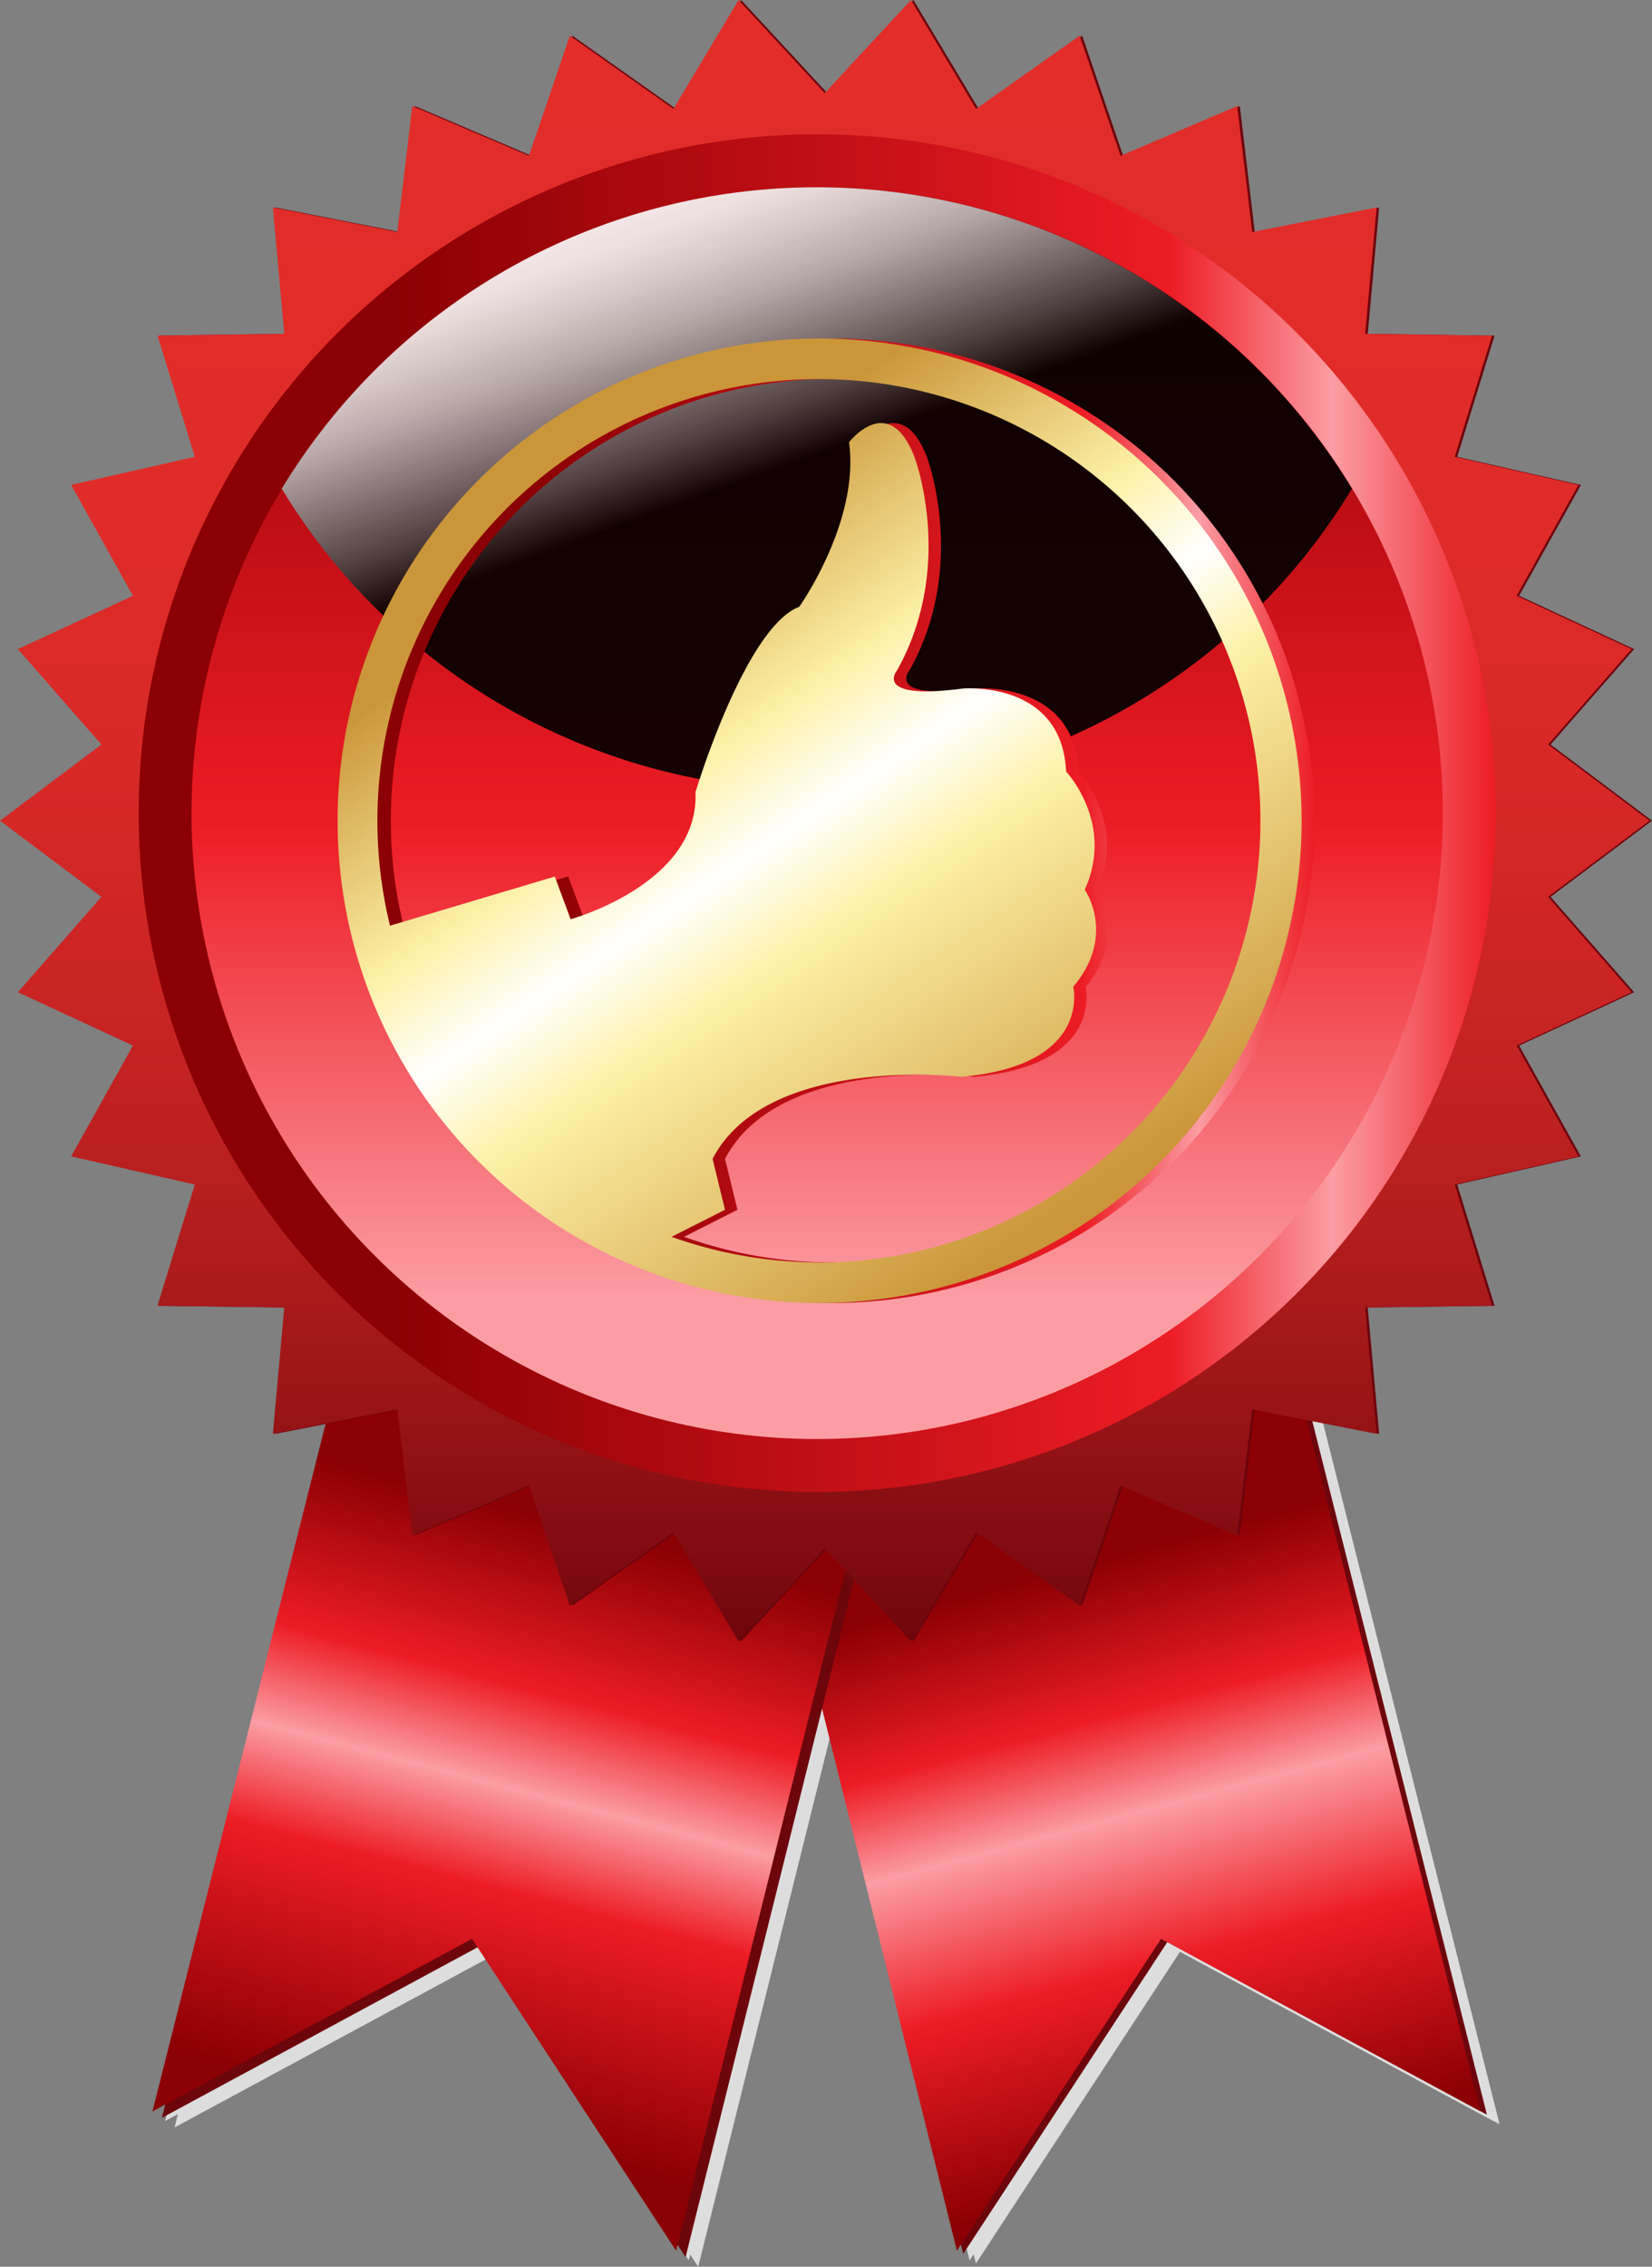 <svg xmlns="http://www.w3.org/2000/svg" xmlns:xlink="http://www.w3.org/1999/xlink" viewBox="0 0 265.66 364.34"><rect x="0" y="0" width="265.66" height="364.34" fill="#808080" stroke="none"/><defs><style>.cls-1{isolation:isolate;}.cls-2{fill:#ddd;}.cls-3{fill:#6d050c;}.cls-4{fill:url(#linear-gradient);}.cls-5{fill:url(#linear-gradient-2);}.cls-6{fill:#6d030b;}.cls-7{fill:url(#linear-gradient-3);}.cls-8{fill:url(#New_Gradient_Swatch_1);}.cls-9{fill:url(#linear-gradient-4);}.cls-10{opacity:0.9;mix-blend-mode:screen;}.cls-11{fill:url(#linear-gradient-5);}.cls-12{fill:url(#New_Gradient_Swatch_1-2);}.cls-13{fill:url(#linear-gradient-6);}</style><linearGradient id="linear-gradient" x1="1374.41" y1="-78.62" x2="1355.47" y2="192.18" gradientTransform="matrix(-0.98, 0.19, 0.19, 0.98, 1493.68, -89.49)" gradientUnits="userSpaceOnUse"><stop offset="0.6" stop-color="#8b0004"/><stop offset="0.69" stop-color="#ed1c24"/><stop offset="0.75" stop-color="#fc9da4"/><stop offset="0.84" stop-color="#ed1c24"/><stop offset="0.96" stop-color="#8b0004"/></linearGradient><linearGradient id="linear-gradient-2" x1="-257.5" y1="228.93" x2="-276.44" y2="499.74" gradientTransform="translate(429.56 -89.49) rotate(10.67)" gradientUnits="userSpaceOnUse"><stop offset="0.6" stop-color="#8b0004"/><stop offset="0.7" stop-color="#ed1c24"/><stop offset="0.76" stop-color="#fc9da4"/><stop offset="0.82" stop-color="#ed1c24"/><stop offset="0.96" stop-color="#8b0004"/></linearGradient><linearGradient id="linear-gradient-3" x1="132.63" x2="132.63" y2="263.82" gradientUnits="userSpaceOnUse"><stop offset="0" stop-color="#e22d29"/><stop offset="0.3" stop-color="#e02c28"/><stop offset="0.47" stop-color="#d72926"/><stop offset="0.61" stop-color="#c92423"/><stop offset="0.74" stop-color="#b51e1e"/><stop offset="0.85" stop-color="#9b1517"/><stop offset="0.96" stop-color="#7c0a10"/><stop offset="1" stop-color="#6d050c"/></linearGradient><linearGradient id="New_Gradient_Swatch_1" x1="22.3" y1="130.69" x2="240.52" y2="130.69" gradientUnits="userSpaceOnUse"><stop offset="0.19" stop-color="#8b0004"/><stop offset="0.76" stop-color="#ed1c24"/><stop offset="0.88" stop-color="#fc9da4"/><stop offset="1" stop-color="#ed1c24"/></linearGradient><linearGradient id="linear-gradient-4" x1="131.41" y1="30.08" x2="131.41" y2="231.31" gradientUnits="userSpaceOnUse"><stop offset="0" stop-color="#8b0004"/><stop offset="0.51" stop-color="#ed1c24"/><stop offset="0.89" stop-color="#fc9da4"/></linearGradient><linearGradient id="linear-gradient-5" x1="113.76" y1="30.02" x2="149.07" y2="127.03" gradientUnits="userSpaceOnUse"><stop offset="0" stop-color="#fff"/><stop offset="0.04" stop-color="#f7f7f7"/><stop offset="0.1" stop-color="#e0e0e0"/><stop offset="0.18" stop-color="#bbb"/><stop offset="0.26" stop-color="#888"/><stop offset="0.36" stop-color="#474747"/><stop offset="0.45"/></linearGradient><linearGradient id="New_Gradient_Swatch_1-2" x1="56.36" y1="131.91" x2="211.37" y2="131.91" xlink:href="#New_Gradient_Swatch_1"/><linearGradient id="linear-gradient-6" x1="175.15" y1="196.17" x2="88.46" y2="67.65" gradientUnits="userSpaceOnUse"><stop offset="0.02" stop-color="#cb9639"/><stop offset="0.4" stop-color="#fdf1a7"/><stop offset="0.51" stop-color="#fff"/><stop offset="0.62" stop-color="#fdf1a7"/><stop offset="0.86" stop-color="#cb9639"/></linearGradient></defs><title>Ресурс 15ribbon</title><g class="cls-1"><g id="Слой_2" data-name="Слой 2"><g id="Layer_1" data-name="Layer 1"><polygon class="cls-2" points="240.12 340.88 241.15 341.44 174.92 78.5 174.09 78.76 173.9 77.98 133.34 90.89 92.78 77.98 26.55 340.92 28.62 339.8 28.07 341.95 78.83 314.55 110.76 363.31 110.99 362.37 112.28 364.34 134.23 276.17 155.92 363.31 156.56 362.32 156.94 363.82 189.75 313.72 240.13 340.92 240.12 340.88"/><polygon class="cls-3" points="172.88 76.95 239.11 339.89 187.73 312.14 154.9 362.27 90.41 103.18 172.88 76.95"/><polygon class="cls-4" points="171.86 76.44 238.09 339.37 186.71 311.63 153.88 361.76 89.39 102.67 171.86 76.44"/><polygon class="cls-3" points="92.27 77.47 26.04 340.4 77.42 312.66 110.25 362.79 174.74 103.7 92.27 77.47"/><polygon class="cls-5" points="90.75 76.44 24.52 339.37 75.9 311.63 108.72 361.76 173.21 102.67 90.75 76.44"/><polygon class="cls-6" points="265.66 131.91 249.35 144.15 262.79 159.49 244.29 168.06 254.22 185.87 234.34 190.39 240.34 209.88 219.94 210.16 221.78 230.47 201.77 226.54 199.36 246.78 180.61 238.78 174.03 258.08 157.36 246.32 146.89 263.82 133.03 248.86 119.18 263.82 108.7 246.32 92.04 258.08 85.46 238.77 66.7 246.78 64.29 226.53 44.29 230.47 46.12 210.16 25.73 209.88 31.73 190.39 11.85 185.87 21.78 168.06 3.28 159.48 16.72 144.15 0.41 131.91 16.72 119.67 3.28 104.33 21.78 95.76 11.85 77.94 31.73 73.43 25.73 53.94 46.12 53.66 44.29 33.35 64.3 37.28 66.71 17.04 85.46 25.04 92.04 5.74 108.7 17.5 119.18 0 133.03 14.96 146.89 0 157.37 17.5 174.03 5.74 180.61 25.04 199.37 17.04 201.78 37.29 221.78 33.35 219.95 53.66 240.34 53.95 234.34 73.43 254.23 77.95 244.29 95.76 262.79 104.33 249.35 119.67 265.66 131.91"/><polygon class="cls-7" points="265.26 131.91 248.95 144.15 262.38 159.49 243.89 168.06 253.82 185.87 233.93 190.39 239.93 209.88 219.54 210.16 221.38 230.47 201.36 226.54 198.96 246.78 180.2 238.78 173.62 258.08 156.96 246.32 146.49 263.82 132.63 248.86 118.77 263.82 108.3 246.32 91.63 258.08 85.05 238.77 66.3 246.78 63.89 226.53 43.88 230.47 45.71 210.16 25.32 209.88 31.32 190.39 11.44 185.87 21.38 168.06 2.87 159.48 16.31 144.15 0 131.91 16.31 119.67 2.87 104.33 21.38 95.76 11.44 77.94 31.33 73.43 25.33 53.94 45.72 53.66 43.88 33.35 63.89 37.28 66.3 17.04 85.06 25.04 91.64 5.74 108.3 17.5 118.77 0 132.63 14.96 146.49 0 156.96 17.5 173.62 5.74 180.2 25.04 198.96 17.04 201.37 37.29 221.38 33.35 219.54 53.66 239.94 53.95 233.93 73.43 253.82 77.95 243.89 95.76 262.38 104.33 248.95 119.67 265.26 131.91"/><circle class="cls-8" cx="131.41" cy="130.69" r="109.11"/><circle class="cls-9" cx="131.41" cy="130.69" r="100.61"/><g class="cls-10"><path class="cls-11" d="M131.41,127a100.56,100.56,0,0,0,86-48.45,100.64,100.64,0,0,0-172.1,0A100.56,100.56,0,0,0,131.41,127Z"/></g><path class="cls-12" d="M133.86,54.41a77.51,77.51,0,1,0,77.5,77.51A77.5,77.5,0,0,0,133.86,54.41Zm0,148.5A70.79,70.79,0,0,1,110,198.8l8.59-4.35-2-8.19c8.82-16.87,40-13.18,40-13.18,21.07-1.85,18-14.46,18-14.46,7-8.34,1.84-15.61,1.84-15.61,4.85-10.72-3-19-3-19-.65-14.74-16.62-13.34-16.62-13.34-14.63,1.93-10.55-2.93-10.55-2.93,9.45-16.92,2.77-34.36,2.77-34.36-4.15-10.57-10.5-2.29-10.5-2.29,1.76,12.72-8,26.44-8,26.44C122,100.84,114,127.29,114,127.29c.65,14.74-20.08,20.43-20.08,20.43l-2.54-6.86-26.5,7.9a71,71,0,1,1,69,54.14Z"/><path class="cls-13" d="M131.8,54.41a77.51,77.51,0,1,0,77.51,77.51A77.51,77.51,0,0,0,131.8,54.41Zm0,148.5A70.81,70.81,0,0,1,108,198.8l8.59-4.35-2-8.19c8.81-16.87,40-13.18,40-13.18,21.08-1.85,18-14.46,18-14.46,7-8.34,1.85-15.61,1.85-15.61,4.85-10.72-3-19-3-19-.66-14.74-16.62-13.34-16.62-13.34-14.63,1.93-10.56-2.93-10.56-2.93,9.45-16.92,2.77-34.36,2.77-34.36-4.14-10.57-10.5-2.29-10.5-2.29,1.76,12.72-8,26.44-8,26.44-8.72,3.34-16.69,29.79-16.69,29.79.66,14.74-20.08,20.43-20.08,20.43l-2.54-6.86-26.5,7.9a71,71,0,1,1,69,54.14Z"/></g></g></g></svg>